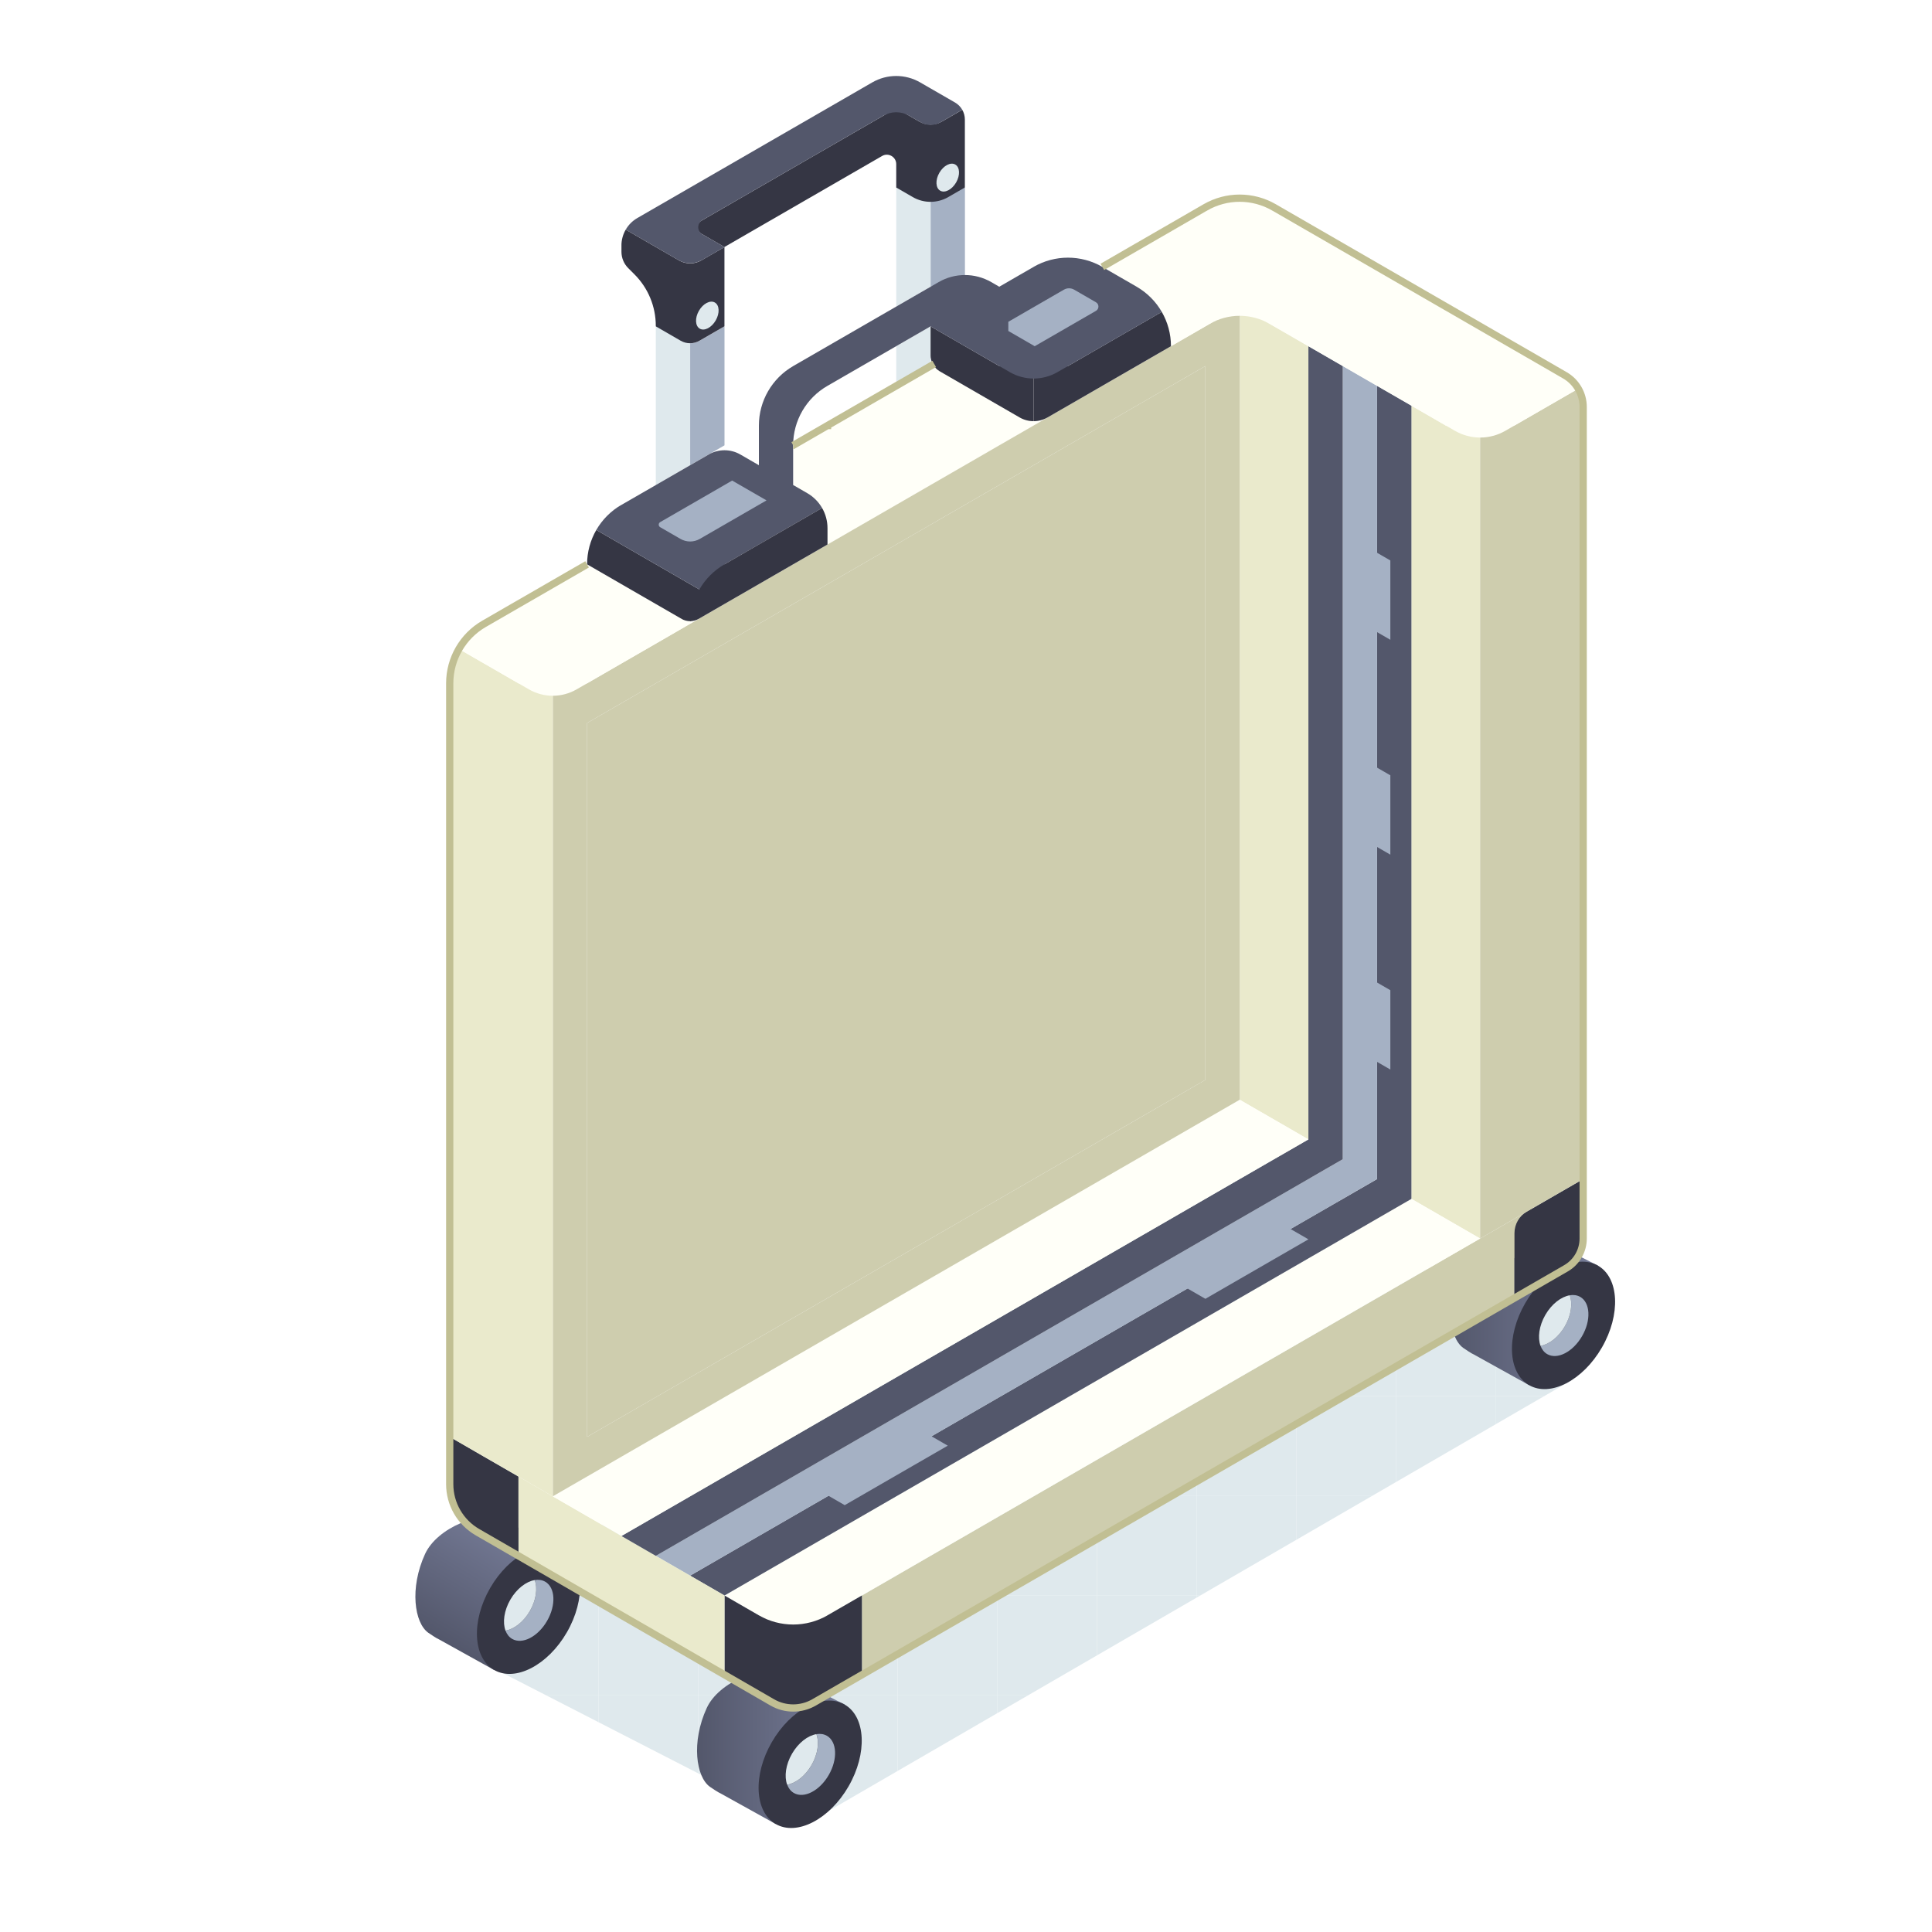 <?xml version="1.0" encoding="UTF-8"?>
<svg id="_레이어_1" data-name="레이어 1" xmlns="http://www.w3.org/2000/svg" xmlns:xlink="http://www.w3.org/1999/xlink" viewBox="0 0 800 800">
  <defs>
    <clipPath id="clippath">
      <polygon points="332 756.32 650.62 571.61 515.89 467 195.3 664.74 190.99 683.95 332 756.32" style="fill: none;"/>
    </clipPath>
    <clipPath id="clippath-1">
      <path d="M289.68,141.1h0c-2.42,1.39-5.4,1.39-7.82,0l-10.3-5.94v32.83h0v32.84l14.21-8.2h.01s14.22-8.21,14.22-8.21v-16.42h0v-16.42h0v-16.43l-10.32,5.96Z" style="fill: none;"/>
    </clipPath>
    <clipPath id="clippath-2">
      <path d="M385.33,36.61l-4.31-2.49c-6.14-3.54-13.69-3.54-19.83,0l-4.31,2.49-14.22,8.21-14.22,8.21h-.01l-14.22,8.21-14.21,8.21h-.01l-14.22,8.21-14.22,8.21h0s-7.65,4.42-7.65,4.42h0c-4.07,2.35-6.58,6.69-6.58,11.39v2.57c0,2.54,1.01,4.97,2.8,6.76l2.61,2.61c5.64,5.64,8.81,13.3,8.81,21.28v.23h0s10.3,5.95,10.3,5.95c2.42,1.4,5.4,1.4,7.82,0h0s10.32-5.96,10.32-5.96v-16.42h0v-16.42l14.22-8.21h0s14.22-8.21,14.22-8.21h0s.01-.01.01-.01l14.22-8.21,14.22-8.21,8.4-4.85c2.59-1.49,5.82.37,5.82,3.36v9.7h.01l6.87,3.97c4.54,2.62,10.13,2.62,14.67,0l6.89-3.98v-16.41h0v-11.72c0-2.91-1.55-5.6-4.08-7.06l-10.15-5.86Z" style="fill: none;"/>
    </clipPath>
    <linearGradient id="_무제_그라디언트_16" data-name="무제 그라디언트 16" x1="288.63" y1="723.64" x2="349.75" y2="723.64" gradientUnits="userSpaceOnUse">
      <stop offset="0" stop-color="#53576b"/>
      <stop offset="1" stop-color="#777d99"/>
    </linearGradient>
    <linearGradient id="_무제_그라디언트_16-2" data-name="무제 그라디언트 16" x1="600.58" y1="541.92" x2="661.7" y2="541.92" xlink:href="#_무제_그라디언트_16"/>
    <linearGradient id="_무제_그라디언트_16-3" data-name="무제 그라디언트 16" x1="182.88" y1="679.6" x2="213.01" y2="629.83" xlink:href="#_무제_그라디언트_16"/>
    <pattern id="_새_패턴_견본_1" data-name="새 패턴 견본 1" x="0" y="0" width="41.3" height="41.3" patternTransform="translate(-2902.14 -2217.78) scale(.61)" patternUnits="userSpaceOnUse" viewBox="0 0 41.3 41.3">
      <g>
        <rect y="0" width="41.3" height="41.3" style="fill: none;"/>
        <rect x="0" y="0" width="41.3" height="41.3" style="fill: #dfe9ed;"/>
      </g>
    </pattern>
    <pattern id="_새_패턴_견본_1-2" data-name="새 패턴 견본 1" patternTransform="translate(-2877.83 -2224.74) scale(.61)" xlink:href="#_새_패턴_견본_1"/>
    <clipPath id="clippath-3">
      <path d="M271.56,250.1h-.01l-14.22-8.21-14.22-8.21-14.22,8.21-14.22,8.21h-.01l-14.22,8.21h0c-8.8,5.08-14.22,14.47-14.22,24.63h0v16.42h0v16.42h0v114.96h0v32.84h0v32.85h0v16.42h0v32.85h0v16.42h0v16.42h0v16.43h.01l14.21,8.21,14.23,8.21,14.22,8.21v-32.84h0v-49.26h0v-164.23h-.01s.01,0,.01,0v-49.26h0v-32.85l14.22-8.2h0s14.22-8.22,14.22-8.22l14.23-8.21,18.66-10.85-18.66-5.57ZM200.44,488.23h0s.01-.01.01-.01h-.01ZM200.44,373.27h0s.01,0,.01,0h-.01Z" style="fill: none;"/>
    </clipPath>
    <clipPath id="clippath-4">
      <path d="M655.56,168.96c0-5.68-3.03-10.93-7.95-13.77l-6.28-3.63-14.22-8.21h-.01l-14.21-8.2h0s-14.22-8.21-14.22-8.21h0s-.01-.01-.01-.01l-14.22-8.21-14.22-8.21-14.22-8.21-14.22-8.21h-.01l-14.21-8.21h-.01c-8.8-5.08-19.65-5.09-28.45,0l-14.21,8.2h0s-14.22,8.21-14.22,8.21h0s-.01.01-.01.01l-14.21,8.21,14.22,8.21,7.22,12.25,7,12.38,14.22-8.21h0c8.8-5.08,19.64-5.08,28.44,0h0s.01,0,.01,0h0s14.21,8.21,14.21,8.21h.01s14.21,8.21,14.21,8.21h.01s14.22,8.22,14.22,8.22l14.22,8.2h0s14.22,8.22,14.22,8.22h.01l14.22,8.21v16.42h0v49.26h0v32.85h0v16.42h.01-.01v16.42h0v32.85h0v82.11h0v32.84h0v49.27l14.21-8.2h.01s14.22-8.22,14.22-8.22l14.22-8.21h.01v-16.41h0v-16.43h0v-16.42h0v-16.42h0v-32.85h-.01s.01-.01.01-.01v-16.41h0v-16.42h-.01s.01-.01.01-.01v-49.26h0v-16.42h0v-49.27h-.01s.01-.01.01-.01v-16.41h0v-16.42h-.01s.01-.01.01-.01v-32.84s0-3.48,0-7.24ZM513.33,94.09h0s.01-.01.01-.01h-.01ZM598.67,159.78h-.01s.01-.01.01-.01h0ZM641.33,315.79h0s.01-.01.01-.01h-.01ZM641.33,282.95h0s.01-.01.01-.01h-.01ZM641.33,167.99h0s.01-.01.01-.01h-.01Z" style="fill: none;"/>
    </clipPath>
    <clipPath id="clippath-5">
      <path id="_손잡이_클리핑패스" data-name="손잡이 클리핑패스" d="M470.67,118.72l-14.22-8.21h-.01s0-.01,0-.01c-8.8-5.08-19.64-5.08-28.44,0h0s-14.22,8.21-14.22,8.21h0s-.01.01-.01.01l-3.32-1.92c-6.74-3.89-15.05-3.9-21.79,0l-3.32,1.92h-.01l-14.22,8.21-14.22,8.21-14.22,8.21-14.22,8.21h-.01s-.03.03-.03.03c-8.78,5.08-14.19,14.46-14.19,24.6h0v16.43l-7.65-4.42c-4.07-2.35-9.08-2.35-13.15,0l-7.65,4.41h0s-.01.01-.01.01l-14.21,8.2v.02h-.01s-14.22,8.2-14.22,8.2h0c-8.8,5.08-14.22,14.47-14.22,24.63h0s0,.01,0,.02l14.21,8.2,14.22,8.21h.01l10.66,6.16c2.2,1.27,4.9,1.27,7.1,0l8.25-4.76,2.43-1.4,14.22-8.21h0s14.22-8.21,14.22-8.21l14.23-8.21h0v-6.77c0-5.98-3.19-11.5-8.37-14.49l-5.85-3.38h-.01v-16.42h0v-.05c0-10.15,5.42-19.53,14.22-24.59h0s.01,0,.01,0l14.22-8.21,14.22-8.21,14.22-8.21v11.88c0,2.81,1.5,5.41,3.93,6.81l10.3,5.95,14.21,8.21h.01l8.41,4.85c3.6,2.08,8.03,2.08,11.62,0l8.41-4.85h0s14.22-8.21,14.22-8.21h0s.01-.01.01-.01l14.22-8.21,14.22-8.21h0c0-10.16-5.42-19.55-14.22-24.63h0Z" style="fill: none;"/>
    </clipPath>
  </defs>
  <g style="clip-path: url(#clippath);">
    <g>
      <rect x="619.44" y="454.26" width="41.3" height="41.3" style="fill: none;"/>
      <rect x="619.44" y="454.26" width="41.3" height="41.3" style="fill: #dfe9ed;"/>
    </g>
    <g>
      <rect x="619.44" y="495.56" width="41.3" height="41.3" style="fill: none;"/>
      <rect x="619.44" y="495.56" width="41.3" height="41.3" style="fill: #dfe9ed;"/>
    </g>
    <g>
      <rect x="619.44" y="536.85" width="41.3" height="41.3" style="fill: none;"/>
      <rect x="619.44" y="536.85" width="41.3" height="41.3" style="fill: #dfe9ed;"/>
    </g>
    <g>
      <rect x="619.44" y="578.15" width="41.3" height="41.3" style="fill: none;"/>
      <rect x="619.44" y="578.15" width="41.3" height="41.3" style="fill: #dfe9ed;"/>
    </g>
    <g>
      <rect x="619.44" y="619.44" width="41.3" height="41.3" style="fill: none;"/>
      <rect x="619.44" y="619.44" width="41.3" height="41.3" style="fill: #dfe9ed;"/>
    </g>
    <g>
      <rect x="619.44" y="660.74" width="41.3" height="41.3" style="fill: none;"/>
      <rect x="619.44" y="660.74" width="41.3" height="41.3" style="fill: #dfe9ed;"/>
    </g>
    <g>
      <rect x="619.44" y="702.04" width="41.3" height="41.3" style="fill: none;"/>
      <rect x="619.44" y="702.04" width="41.3" height="41.3" style="fill: #dfe9ed;"/>
    </g>
    <g>
      <rect x="619.44" y="743.33" width="41.3" height="41.3" style="fill: none;"/>
      <rect x="619.44" y="743.33" width="41.3" height="41.3" style="fill: #dfe9ed;"/>
    </g>
    <g>
      <rect x="578.15" y="454.26" width="41.3" height="41.3" style="fill: none;"/>
      <rect x="578.15" y="454.26" width="41.3" height="41.3" style="fill: #dfe9ed;"/>
    </g>
    <g>
      <rect x="578.15" y="495.56" width="41.3" height="41.3" style="fill: none;"/>
      <rect x="578.15" y="495.56" width="41.3" height="41.3" style="fill: #dfe9ed;"/>
    </g>
    <g>
      <rect x="578.15" y="536.85" width="41.3" height="41.3" style="fill: none;"/>
      <rect x="578.15" y="536.85" width="41.3" height="41.3" style="fill: #dfe9ed;"/>
    </g>
    <g>
      <rect x="578.15" y="578.15" width="41.3" height="41.3" style="fill: none;"/>
      <rect x="578.15" y="578.15" width="41.3" height="41.3" style="fill: #dfe9ed;"/>
    </g>
    <g>
      <rect x="578.15" y="619.44" width="41.3" height="41.3" style="fill: none;"/>
      <rect x="578.15" y="619.44" width="41.3" height="41.3" style="fill: #dfe9ed;"/>
    </g>
    <g>
      <rect x="578.15" y="660.74" width="41.3" height="41.3" style="fill: none;"/>
      <rect x="578.15" y="660.74" width="41.3" height="41.3" style="fill: #dfe9ed;"/>
    </g>
    <g>
      <rect x="578.15" y="702.04" width="41.3" height="41.3" style="fill: none;"/>
      <rect x="578.15" y="702.04" width="41.3" height="41.3" style="fill: #dfe9ed;"/>
    </g>
    <g>
      <rect x="578.15" y="743.33" width="41.3" height="41.3" style="fill: none;"/>
      <rect x="578.15" y="743.33" width="41.3" height="41.3" style="fill: #dfe9ed;"/>
    </g>
    <g>
      <rect x="536.85" y="454.26" width="41.3" height="41.3" style="fill: none;"/>
      <rect x="536.85" y="454.26" width="41.3" height="41.3" style="fill: #dfe9ed;"/>
    </g>
    <g>
      <rect x="536.85" y="495.56" width="41.3" height="41.3" style="fill: none;"/>
      <rect x="536.85" y="495.56" width="41.3" height="41.3" style="fill: #dfe9ed;"/>
    </g>
    <g>
      <rect x="536.85" y="536.85" width="41.3" height="41.3" style="fill: none;"/>
      <rect x="536.85" y="536.85" width="41.3" height="41.3" style="fill: #dfe9ed;"/>
    </g>
    <g>
      <rect x="536.85" y="578.15" width="41.3" height="41.3" style="fill: none;"/>
      <rect x="536.85" y="578.15" width="41.3" height="41.3" style="fill: #dfe9ed;"/>
    </g>
    <g>
      <rect x="536.85" y="619.44" width="41.3" height="41.3" style="fill: none;"/>
      <rect x="536.85" y="619.44" width="41.3" height="41.3" style="fill: #dfe9ed;"/>
    </g>
    <g>
      <rect x="536.85" y="660.74" width="41.3" height="41.3" style="fill: none;"/>
      <rect x="536.85" y="660.74" width="41.3" height="41.3" style="fill: #dfe9ed;"/>
    </g>
    <g>
      <rect x="536.85" y="702.04" width="41.3" height="41.3" style="fill: none;"/>
      <rect x="536.85" y="702.04" width="41.3" height="41.3" style="fill: #dfe9ed;"/>
    </g>
    <g>
      <rect x="536.85" y="743.33" width="41.3" height="41.3" style="fill: none;"/>
      <rect x="536.85" y="743.33" width="41.3" height="41.3" style="fill: #dfe9ed;"/>
    </g>
    <g>
      <rect x="495.56" y="454.26" width="41.3" height="41.3" style="fill: none;"/>
      <rect x="495.56" y="454.26" width="41.3" height="41.3" style="fill: #dfe9ed;"/>
    </g>
    <g>
      <rect x="495.56" y="495.56" width="41.3" height="41.3" style="fill: none;"/>
      <rect x="495.56" y="495.56" width="41.3" height="41.3" style="fill: #dfe9ed;"/>
    </g>
    <g>
      <rect x="495.56" y="536.85" width="41.3" height="41.3" style="fill: none;"/>
      <rect x="495.56" y="536.85" width="41.3" height="41.3" style="fill: #dfe9ed;"/>
    </g>
    <g>
      <rect x="495.56" y="578.15" width="41.3" height="41.3" style="fill: none;"/>
      <rect x="495.56" y="578.15" width="41.3" height="41.3" style="fill: #dfe9ed;"/>
    </g>
    <g>
      <rect x="495.56" y="619.44" width="41.3" height="41.3" style="fill: none;"/>
      <rect x="495.56" y="619.44" width="41.3" height="41.3" style="fill: #dfe9ed;"/>
    </g>
    <g>
      <rect x="495.56" y="660.74" width="41.3" height="41.3" style="fill: none;"/>
      <rect x="495.56" y="660.74" width="41.3" height="41.3" style="fill: #dfe9ed;"/>
    </g>
    <g>
      <rect x="495.56" y="702.04" width="41.3" height="41.3" style="fill: none;"/>
      <rect x="495.56" y="702.04" width="41.3" height="41.3" style="fill: #dfe9ed;"/>
    </g>
    <g>
      <rect x="495.56" y="743.33" width="41.3" height="41.3" style="fill: none;"/>
      <rect x="495.56" y="743.33" width="41.3" height="41.3" style="fill: #dfe9ed;"/>
    </g>
    <g>
      <rect x="454.26" y="454.26" width="41.3" height="41.3" style="fill: none;"/>
      <rect x="454.26" y="454.26" width="41.3" height="41.3" style="fill: #dfe9ed;"/>
    </g>
    <g>
      <rect x="454.26" y="495.56" width="41.3" height="41.3" style="fill: none;"/>
      <rect x="454.26" y="495.56" width="41.3" height="41.3" style="fill: #dfe9ed;"/>
    </g>
    <g>
      <rect x="454.26" y="536.85" width="41.3" height="41.3" style="fill: none;"/>
      <rect x="454.26" y="536.85" width="41.3" height="41.3" style="fill: #dfe9ed;"/>
    </g>
    <g>
      <rect x="454.26" y="578.15" width="41.3" height="41.3" style="fill: none;"/>
      <rect x="454.26" y="578.15" width="41.3" height="41.3" style="fill: #dfe9ed;"/>
    </g>
    <g>
      <rect x="454.26" y="619.44" width="41.3" height="41.3" style="fill: none;"/>
      <rect x="454.26" y="619.44" width="41.3" height="41.3" style="fill: #dfe9ed;"/>
    </g>
    <g>
      <rect x="454.26" y="660.74" width="41.3" height="41.3" style="fill: none;"/>
      <rect x="454.26" y="660.74" width="41.3" height="41.3" style="fill: #dfe9ed;"/>
    </g>
    <g>
      <rect x="454.26" y="702.04" width="41.3" height="41.3" style="fill: none;"/>
      <rect x="454.26" y="702.04" width="41.3" height="41.3" style="fill: #dfe9ed;"/>
    </g>
    <g>
      <rect x="454.26" y="743.33" width="41.3" height="41.3" style="fill: none;"/>
      <rect x="454.26" y="743.33" width="41.3" height="41.3" style="fill: #dfe9ed;"/>
    </g>
    <g>
      <rect x="412.96" y="454.26" width="41.3" height="41.3" style="fill: none;"/>
      <rect x="412.96" y="454.26" width="41.3" height="41.3" style="fill: #dfe9ed;"/>
    </g>
    <g>
      <rect x="412.96" y="495.56" width="41.3" height="41.3" style="fill: none;"/>
      <rect x="412.96" y="495.56" width="41.3" height="41.3" style="fill: #dfe9ed;"/>
    </g>
    <g>
      <rect x="412.96" y="536.85" width="41.3" height="41.3" style="fill: none;"/>
      <rect x="412.96" y="536.85" width="41.3" height="41.3" style="fill: #dfe9ed;"/>
    </g>
    <g>
      <rect x="412.96" y="578.15" width="41.3" height="41.3" style="fill: none;"/>
      <rect x="412.96" y="578.15" width="41.3" height="41.3" style="fill: #dfe9ed;"/>
    </g>
    <g>
      <rect x="412.96" y="619.44" width="41.3" height="41.3" style="fill: none;"/>
      <rect x="412.96" y="619.44" width="41.3" height="41.3" style="fill: #dfe9ed;"/>
    </g>
    <g>
      <rect x="412.96" y="660.74" width="41.3" height="41.3" style="fill: none;"/>
      <rect x="412.96" y="660.74" width="41.3" height="41.3" style="fill: #dfe9ed;"/>
    </g>
    <g>
      <rect x="412.96" y="702.04" width="41.3" height="41.3" style="fill: none;"/>
      <rect x="412.96" y="702.04" width="41.3" height="41.3" style="fill: #dfe9ed;"/>
    </g>
    <g>
      <rect x="412.96" y="743.33" width="41.3" height="41.3" style="fill: none;"/>
      <rect x="412.96" y="743.33" width="41.3" height="41.3" style="fill: #dfe9ed;"/>
    </g>
    <g>
      <rect x="371.67" y="454.26" width="41.3" height="41.3" style="fill: none;"/>
      <rect x="371.67" y="454.26" width="41.3" height="41.3" style="fill: #dfe9ed;"/>
    </g>
    <g>
      <rect x="371.67" y="495.56" width="41.3" height="41.3" style="fill: none;"/>
      <rect x="371.67" y="495.56" width="41.3" height="41.3" style="fill: #dfe9ed;"/>
    </g>
    <g>
      <rect x="371.67" y="536.85" width="41.3" height="41.3" style="fill: none;"/>
      <rect x="371.67" y="536.85" width="41.3" height="41.3" style="fill: #dfe9ed;"/>
    </g>
    <g>
      <rect x="371.67" y="578.15" width="41.3" height="41.3" style="fill: none;"/>
      <rect x="371.67" y="578.15" width="41.3" height="41.3" style="fill: #dfe9ed;"/>
    </g>
    <g>
      <rect x="371.67" y="619.44" width="41.3" height="41.3" style="fill: none;"/>
      <rect x="371.67" y="619.44" width="41.3" height="41.3" style="fill: #dfe9ed;"/>
    </g>
    <g>
      <rect x="371.67" y="660.74" width="41.3" height="41.3" style="fill: none;"/>
      <rect x="371.67" y="660.74" width="41.3" height="41.3" style="fill: #dfe9ed;"/>
    </g>
    <g>
      <rect x="371.67" y="702.04" width="41.3" height="41.3" style="fill: none;"/>
      <rect x="371.67" y="702.04" width="41.3" height="41.3" style="fill: #dfe9ed;"/>
    </g>
    <g>
      <rect x="371.67" y="743.33" width="41.3" height="41.3" style="fill: none;"/>
      <rect x="371.67" y="743.33" width="41.3" height="41.3" style="fill: #dfe9ed;"/>
    </g>
    <g>
      <rect x="330.37" y="454.26" width="41.3" height="41.3" style="fill: none;"/>
      <rect x="330.37" y="454.26" width="41.3" height="41.3" style="fill: #dfe9ed;"/>
    </g>
    <g>
      <rect x="330.37" y="495.56" width="41.3" height="41.3" style="fill: none;"/>
      <rect x="330.37" y="495.56" width="41.3" height="41.3" style="fill: #dfe9ed;"/>
    </g>
    <g>
      <rect x="330.37" y="536.85" width="41.3" height="41.3" style="fill: none;"/>
      <rect x="330.37" y="536.85" width="41.3" height="41.3" style="fill: #dfe9ed;"/>
    </g>
    <g>
      <rect x="330.37" y="578.15" width="41.3" height="41.3" style="fill: none;"/>
      <rect x="330.37" y="578.15" width="41.3" height="41.3" style="fill: #dfe9ed;"/>
    </g>
    <g>
      <rect x="330.37" y="619.44" width="41.3" height="41.3" style="fill: none;"/>
      <rect x="330.37" y="619.44" width="41.3" height="41.3" style="fill: #dfe9ed;"/>
    </g>
    <g>
      <rect x="330.37" y="660.74" width="41.3" height="41.3" style="fill: none;"/>
      <rect x="330.37" y="660.74" width="41.3" height="41.3" style="fill: #dfe9ed;"/>
    </g>
    <g>
      <rect x="330.37" y="702.04" width="41.3" height="41.3" style="fill: none;"/>
      <rect x="330.37" y="702.04" width="41.3" height="41.3" style="fill: #dfe9ed;"/>
    </g>
    <g>
      <rect x="330.37" y="743.33" width="41.3" height="41.3" style="fill: none;"/>
      <rect x="330.37" y="743.33" width="41.3" height="41.3" style="fill: #dfe9ed;"/>
    </g>
    <g>
      <rect x="289.07" y="454.26" width="41.3" height="41.3" style="fill: none;"/>
      <rect x="289.07" y="454.26" width="41.3" height="41.3" style="fill: #dfe9ed;"/>
    </g>
    <g>
      <rect x="289.07" y="495.56" width="41.3" height="41.3" style="fill: none;"/>
      <rect x="289.07" y="495.56" width="41.3" height="41.3" style="fill: #dfe9ed;"/>
    </g>
    <g>
      <rect x="289.07" y="536.85" width="41.3" height="41.3" style="fill: none;"/>
      <rect x="289.07" y="536.85" width="41.3" height="41.3" style="fill: #dfe9ed;"/>
    </g>
    <g>
      <rect x="289.07" y="578.15" width="41.3" height="41.3" style="fill: none;"/>
      <rect x="289.07" y="578.15" width="41.3" height="41.3" style="fill: #dfe9ed;"/>
    </g>
    <g>
      <rect x="289.07" y="619.44" width="41.3" height="41.3" style="fill: none;"/>
      <rect x="289.07" y="619.44" width="41.3" height="41.3" style="fill: #dfe9ed;"/>
    </g>
    <g>
      <rect x="289.07" y="660.74" width="41.3" height="41.3" style="fill: none;"/>
      <rect x="289.07" y="660.74" width="41.3" height="41.3" style="fill: #dfe9ed;"/>
    </g>
    <g>
      <rect x="289.07" y="702.04" width="41.3" height="41.3" style="fill: none;"/>
      <rect x="289.07" y="702.04" width="41.3" height="41.3" style="fill: #dfe9ed;"/>
    </g>
    <g>
      <rect x="289.07" y="743.33" width="41.3" height="41.3" style="fill: none;"/>
      <rect x="289.07" y="743.33" width="41.3" height="41.3" style="fill: #dfe9ed;"/>
    </g>
    <g>
      <rect x="247.78" y="454.26" width="41.3" height="41.3" style="fill: none;"/>
      <rect x="247.78" y="454.26" width="41.3" height="41.3" style="fill: #dfe9ed;"/>
    </g>
    <g>
      <rect x="247.78" y="495.56" width="41.3" height="41.3" style="fill: none;"/>
      <rect x="247.78" y="495.56" width="41.3" height="41.3" style="fill: #dfe9ed;"/>
    </g>
    <g>
      <rect x="247.78" y="536.85" width="41.3" height="41.3" style="fill: none;"/>
      <rect x="247.78" y="536.85" width="41.3" height="41.3" style="fill: #dfe9ed;"/>
    </g>
    <g>
      <rect x="247.78" y="578.15" width="41.3" height="41.3" style="fill: none;"/>
      <rect x="247.78" y="578.15" width="41.3" height="41.3" style="fill: #dfe9ed;"/>
    </g>
    <g>
      <rect x="247.78" y="619.44" width="41.3" height="41.3" style="fill: none;"/>
      <rect x="247.78" y="619.44" width="41.3" height="41.3" style="fill: #dfe9ed;"/>
    </g>
    <g>
      <rect x="247.78" y="660.74" width="41.3" height="41.3" style="fill: none;"/>
      <rect x="247.78" y="660.74" width="41.3" height="41.3" style="fill: #dfe9ed;"/>
    </g>
    <g>
      <rect x="247.78" y="702.04" width="41.3" height="41.3" style="fill: none;"/>
      <rect x="247.78" y="702.04" width="41.3" height="41.3" style="fill: #dfe9ed;"/>
    </g>
    <g>
      <rect x="247.78" y="743.33" width="41.3" height="41.3" style="fill: none;"/>
      <rect x="247.78" y="743.33" width="41.3" height="41.3" style="fill: #dfe9ed;"/>
    </g>
    <g>
      <rect x="206.48" y="454.26" width="41.3" height="41.3" style="fill: none;"/>
      <rect x="206.48" y="454.26" width="41.3" height="41.3" style="fill: #dfe9ed;"/>
    </g>
    <g>
      <rect x="206.48" y="495.56" width="41.3" height="41.3" style="fill: none;"/>
      <rect x="206.48" y="495.56" width="41.3" height="41.3" style="fill: #dfe9ed;"/>
    </g>
    <g>
      <rect x="206.48" y="536.85" width="41.3" height="41.3" style="fill: none;"/>
      <rect x="206.48" y="536.85" width="41.3" height="41.3" style="fill: #dfe9ed;"/>
    </g>
    <g>
      <rect x="206.48" y="578.15" width="41.3" height="41.3" style="fill: none;"/>
      <rect x="206.48" y="578.15" width="41.3" height="41.3" style="fill: #dfe9ed;"/>
    </g>
    <g>
      <rect x="206.48" y="619.44" width="41.3" height="41.3" style="fill: none;"/>
      <rect x="206.48" y="619.44" width="41.3" height="41.3" style="fill: #dfe9ed;"/>
    </g>
    <g>
      <rect x="206.48" y="660.74" width="41.3" height="41.3" style="fill: none;"/>
      <rect x="206.48" y="660.74" width="41.3" height="41.3" style="fill: #dfe9ed;"/>
    </g>
    <g>
      <rect x="206.48" y="702.04" width="41.3" height="41.3" style="fill: none;"/>
      <rect x="206.48" y="702.04" width="41.3" height="41.3" style="fill: #dfe9ed;"/>
    </g>
    <g>
      <rect x="206.48" y="743.33" width="41.3" height="41.3" style="fill: none;"/>
      <rect x="206.48" y="743.33" width="41.3" height="41.3" style="fill: #dfe9ed;"/>
    </g>
    <g>
      <rect x="165.19" y="454.26" width="41.3" height="41.3" style="fill: none;"/>
      <rect x="165.19" y="454.26" width="41.3" height="41.3" style="fill: #dfe9ed;"/>
    </g>
    <g>
      <rect x="165.19" y="495.56" width="41.3" height="41.3" style="fill: none;"/>
      <rect x="165.19" y="495.56" width="41.3" height="41.3" style="fill: #dfe9ed;"/>
    </g>
    <g>
      <rect x="165.19" y="536.85" width="41.3" height="41.3" style="fill: none;"/>
      <rect x="165.19" y="536.85" width="41.3" height="41.3" style="fill: #dfe9ed;"/>
    </g>
    <g>
      <rect x="165.19" y="578.15" width="41.3" height="41.3" style="fill: none;"/>
      <rect x="165.19" y="578.15" width="41.3" height="41.3" style="fill: #dfe9ed;"/>
    </g>
    <g>
      <rect x="165.19" y="619.44" width="41.3" height="41.3" style="fill: none;"/>
      <rect x="165.19" y="619.44" width="41.3" height="41.3" style="fill: #dfe9ed;"/>
    </g>
    <g>
      <rect x="165.19" y="660.74" width="41.3" height="41.3" style="fill: none;"/>
      <rect x="165.19" y="660.74" width="41.3" height="41.3" style="fill: #dfe9ed;"/>
    </g>
    <g>
      <rect x="165.19" y="702.04" width="41.3" height="41.3" style="fill: none;"/>
      <rect x="165.19" y="702.04" width="41.3" height="41.3" style="fill: #dfe9ed;"/>
    </g>
    <g>
      <rect x="165.19" y="743.33" width="41.3" height="41.3" style="fill: none;"/>
      <rect x="165.19" y="743.33" width="41.3" height="41.3" style="fill: #dfe9ed;"/>
    </g>
  </g>
  <g>
    <polygon points="385.33 102.3 385.33 118.71 385.33 118.72 385.34 118.72 399.56 115.89 399.56 94.09 399.56 94.08 399.56 77.66 385.33 80.44 385.33 102.3" style="fill: #a5b1c4;"/>
    <polygon points="385.33 102.3 385.33 80.44 371.12 77.66 371.11 77.66 371.11 77.67 371.11 94.08 371.11 94.09 371.11 110.5 371.11 110.51 371.11 126.93 385.33 118.72 385.33 118.71 385.33 102.3" style="fill: #dfe9ed;"/>
    <polygon points="285.78 192.62 285.78 192.61 285.78 176.2 285.78 159.77 285.78 141.28 282.33 141.33 281.78 139.5 271.56 135.15 271.56 151.56 271.56 167.98 271.56 167.99 271.56 184.41 271.56 200.82 285.77 192.62 285.78 192.62" style="fill: #dfe9ed;"/>
    <g style="clip-path: url(#clippath-1);">
      <polygon points="371.11 110.5 371.11 94.09 371.11 94.08 371.11 77.67 371.11 77.66 371.11 61.24 356.89 69.45 342.67 77.66 328.45 85.87 328.44 85.87 328.44 85.88 314.22 94.08 314.22 94.09 300 102.3 300 118.71 300 118.72 300 135.14 300 151.56 300 151.57 300 167.98 300 167.99 300 184.41 314.22 192.62 314.22 176.2 314.22 176.19 314.22 159.78 328.44 151.57 328.44 151.56 328.45 151.56 342.67 143.35 356.89 135.14 371.11 126.93 371.11 110.51 371.11 110.5" style="fill: none;"/>
      <polygon points="300 167.98 300 151.57 300 151.56 300 135.14 285.78 139.78 285.78 143.36 285.78 159.77 285.78 176.2 285.78 192.61 300 184.41 300 167.99 300 167.98" style="fill: #a5b1c4;"/>
    </g>
    <g style="clip-path: url(#clippath-2);">
      <path d="M290.42,107.82c-2.87,1.66-6.41,1.66-9.28,0l-9.58-5.53-14.22-8.21h-.01v10.18c0,2.54,1.01,4.97,2.8,6.76l2.61,2.61c5.64,5.64,8.81,13.3,8.81,21.28v.23h0s14.21,8.21,14.21,8.21h.01l14.22-8.21v-16.42h0v-16.42l-9.58,5.52Z" style="fill: #353644;"/>
      <path d="M380.67,50.34l-9.56-5.52-14.22,8.21-14.22,8.21-14.23,8.21-14.21,8.21h-.01l-14.22,8.21-9.58,5.53c-2.07,1.19-2.07,4.17-.01,5.38h0s9.59,5.52,9.59,5.52l14.22-8.21h0s14.22-8.21,14.22-8.21h0s.01-.01.01-.01l14.22-8.21,14.22-8.21,8.4-4.85c2.59-1.49,5.82.37,5.82,3.36v9.7h.01l14.21,8.21,14.23-8.21v-16.41h0v-16.43l-9.57,5.52c-2.89,1.67-6.44,1.66-9.33,0Z" style="fill: #353644;"/>
      <path d="M290.57,107.74l9.43-5.44-7.14-4.11-2.07-1.2c-2.23-1.3-2.23-4.52,0-5.81l9.2-5.31,14.22-8.21h.01l14.21-8.21,14.23-8.21,14.22-8.21,8.85-5.11c3.32-1.92,7.42-1.92,10.74,0l4.7,2.71c2.57,1.48,5.73,1.48,8.3,0l10.08-5.82-14.23-8.21-4.31-2.49c-6.14-3.54-13.69-3.54-19.83,0l-4.31,2.49-14.22,8.21-14.22,8.21h-.01l-14.22,8.21-14.21,8.21h-.01l-14.22,8.21-14.22,8.21h0s-14.22,8.21-14.22,8.21l14.22,8.21,9.43,5.45c2.96,1.71,6.61,1.71,9.57,0Z" style="fill: #53576b;"/>
    </g>
    <path d="M349.75,705.81l-24.75-12.59c-9.1-4.24-27.33,3.11-32.35,14.02-6.53,14.21-4.39,28.57,1.31,32.64.51.37,3.7,2.5,4.3,2.67l22.93,12.73,28.56-49.47Z" style="fill: url(#_무제_그라디언트_16);"/>
    <ellipse cx="335.47" cy="730.55" rx="28.56" ry="18.34" transform="translate(-464.94 655.8) rotate(-60)" style="fill: #353644;"/>
    <path d="M342.4,718.75c-1.28-.74-2.78-.94-4.35-.68,1.26,3.38.63,8.27-1.99,12.81-2.62,4.54-6.54,7.53-10.1,8.13.56,1.49,1.48,2.69,2.76,3.43,4.2,2.43,10.67-.91,14.45-7.46s3.43-13.81-.77-16.24Z" style="fill: #a5b1c4;"/>
    <path d="M336.05,730.88c2.62-4.54,3.25-9.43,1.99-12.81-3.56.6-7.48,3.59-10.1,8.13-2.62,4.54-3.25,9.43-1.99,12.81,3.56-.6,7.48-3.59,10.1-8.13Z" style="fill: #dfe9ed;"/>
    <path d="M661.7,524.08l-24.75-12.59c-9.1-4.24-27.33,3.11-32.35,14.02-6.53,14.21-4.39,28.57,1.31,32.64.51.37,3.7,2.5,4.3,2.67l22.93,12.73,28.56-49.47Z" style="fill: url(#_무제_그라디언트_16-2);"/>
    <ellipse cx="647.42" cy="548.82" rx="28.56" ry="18.34" transform="translate(-151.58 835.09) rotate(-60)" style="fill: #353644;"/>
    <path d="M654.34,537.02c-1.28-.74-2.78-.94-4.35-.68,1.26,3.38.63,8.27-1.99,12.81-2.62,4.54-6.54,7.53-10.1,8.13.56,1.49,1.48,2.69,2.76,3.43,4.2,2.43,10.67-.91,14.45-7.46,3.78-6.54,3.43-13.81-.77-16.24Z" style="fill: #a5b1c4;"/>
    <path d="M648,549.16c2.62-4.54,3.25-9.43,1.99-12.81-3.56.6-7.48,3.59-10.1,8.13-2.62,4.54-3.25,9.43-1.99,12.81,3.56-.6,7.48-3.59,10.1-8.13Z" style="fill: #dfe9ed;"/>
    <path d="M233.12,642.01l-24.75-12.59c-9.1-4.24-27.33,3.11-32.35,14.02-6.53,14.21-4.39,28.57,1.31,32.64.51.37,3.7,2.5,4.3,2.67l22.93,12.73,28.56-49.47Z" style="fill: url(#_무제_그라디언트_16-3);"/>
    <ellipse cx="218.84" cy="666.75" rx="28.56" ry="18.34" transform="translate(-468 522.89) rotate(-60)" style="fill: #353644;"/>
    <path d="M225.76,654.95c-1.28-.74-2.78-.94-4.35-.68,1.26,3.38.63,8.27-1.99,12.81-2.62,4.54-6.54,7.53-10.1,8.13.56,1.49,1.48,2.69,2.76,3.43,4.2,2.43,10.67-.91,14.45-7.46s3.43-13.81-.77-16.24Z" style="fill: #a5b1c4;"/>
    <path d="M219.42,667.08c2.62-4.54,3.25-9.43,1.99-12.81-3.56.6-7.48,3.59-10.1,8.13-2.62,4.54-3.25,9.43-1.99,12.81,3.56-.6,7.48-3.59,10.1-8.13Z" style="fill: #dfe9ed;"/>
    <ellipse cx="292.89" cy="130.68" rx="6.25" ry="4.01" transform="translate(33.27 318.99) rotate(-60)" style="fill: url(#_새_패턴_견본_1);"/>
    <ellipse cx="392.45" cy="73.55" rx="6.25" ry="4.01" transform="translate(132.52 376.64) rotate(-60)" style="fill: url(#_새_패턴_견본_1-2);"/>
    <polygon points="385.33 332.22 385.34 332.21 385.33 332.21 385.33 332.22" style="fill: none;"/>
    <polygon points="399.56 274.74 399.56 274.72 399.55 274.73 399.56 274.74" style="fill: none;"/>
    <polygon points="328.44 414.32 328.44 414.33 328.45 414.32 328.44 414.32" style="fill: none;"/>
    <polygon points="612.9 299.36 612.89 299.36 612.89 299.37 612.9 299.36" style="fill: none;"/>
    <polygon points="570.23 274.73 570.22 274.72 570.22 274.74 570.23 274.73" style="fill: none;"/>
    <polygon points="570.23 225.46 570.22 225.46 570.22 225.47 570.23 225.46" style="fill: none;"/>
    <polygon points="243.11 299.36 243.11 299.37 243.12 299.36 243.11 299.36" style="fill: none;"/>
    <polygon points="385.33 480.02 385.34 480.01 385.33 480.01 385.33 480.02" style="fill: none;"/>
    <polygon points="470.67 562.13 470.67 562.12 470.66 562.12 470.67 562.13" style="fill: none;"/>
    <polygon points="513.34 94.08 513.33 94.08 513.33 94.09 513.34 94.08" style="fill: none;"/>
    <polygon points="257.34 406.11 257.33 406.11 257.33 406.12 257.34 406.11" style="fill: none;"/>
    <polygon points="271.56 299.36 271.55 299.36 271.56 299.37 271.56 299.36" style="fill: none;"/>
    <polygon points="641.33 315.79 641.34 315.78 641.33 315.78 641.33 315.79" style="fill: none;"/>
    <polygon points="598.66 488.22 598.67 488.23 598.67 488.22 598.66 488.22" style="fill: none;"/>
    <polygon points="641.33 282.95 641.34 282.94 641.33 282.94 641.33 282.95" style="fill: none;"/>
    <polygon points="513.33 553.92 513.34 553.91 513.33 553.91 513.33 553.92" style="fill: none;"/>
    <polygon points="541.78 504.65 541.78 504.64 541.77 504.64 541.78 504.65" style="fill: none;"/>
    <polygon points="356.89 299.37 356.89 299.36 356.88 299.36 356.89 299.37" style="fill: none;"/>
    <polygon points="598.67 159.77 598.66 159.77 598.67 159.78 598.67 159.77" style="fill: none;"/>
    <polygon points="200.44 636.03 200.45 636.02 200.44 636.02 200.44 636.03" style="fill: none;"/>
    <polygon points="228.88 373.26 228.89 373.27 228.89 373.26 228.88 373.26" style="fill: none;"/>
    <polygon points="513.33 356.84 513.33 356.85 513.34 356.84 513.33 356.84" style="fill: none;"/>
    <polygon points="328.45 709.92 328.44 709.92 328.44 709.93 328.45 709.92" style="fill: none;"/>
    <polygon points="641.33 167.98 641.33 167.99 641.34 167.98 641.33 167.98" style="fill: none;"/>
    <polygon points="527.56 282.95 527.56 282.94 527.55 282.94 527.56 282.95" style="fill: none;"/>
    <polygon points="513.33 241.88 513.33 241.89 513.34 241.88 513.33 241.88" style="fill: none;"/>
    <polygon points="598.67 373.26 598.66 373.26 598.67 373.27 598.67 373.26" style="fill: none;"/>
    <polygon points="271.56 611.38 271.55 611.39 271.56 611.4 271.56 611.38" style="fill: none;"/>
    <polygon points="527.55 463.58 527.56 463.59 527.56 463.58 527.55 463.58" style="fill: none;"/>
    <polygon points="385.34 167.98 385.33 167.98 385.33 167.99 385.34 167.98" style="fill: none;"/>
    <polygon points="342.66 176.2 342.67 176.2 342.67 176.19 356.89 167.99 356.89 167.98 371.11 159.77 371.11 143.35 356.89 151.56 342.67 159.77 342.66 159.77 328.44 167.99 328.44 184.4 328.44 184.41 328.45 184.41 342.66 176.2" style="fill: none;"/>
    <polygon points="342.67 603.19 342.67 603.18 342.66 603.18 342.67 603.19" style="fill: none;"/>
    <polygon points="271.55 660.66 271.56 660.67 271.56 660.65 271.55 660.66" style="fill: none;"/>
    <polygon points="200.44 373.26 200.44 373.27 200.45 373.26 200.44 373.26" style="fill: none;"/>
    <polygon points="200.44 488.22 200.44 488.23 200.45 488.22 200.44 488.22" style="fill: none;"/>
    <polygon points="228.88 636.02 228.89 636.03 228.89 636.02 228.88 636.02" style="fill: none;"/>
    <polygon points="328.44 562.13 328.45 562.12 328.44 562.12 328.44 562.13" style="fill: none;"/>
    <polygon points="627.11 537.49 627.11 521.07 627.11 521.06 634.68 500.27 627.1 504.65 612.89 512.85 598.67 521.06 598.67 521.07 598.66 521.07 584.44 529.28 570.22 537.49 556 545.7 541.78 553.91 541.77 553.91 527.56 562.12 527.55 562.12 513.33 570.33 499.11 578.54 499.11 578.55 484.89 586.75 470.67 594.96 470.67 594.97 456.44 603.18 442.22 611.39 428 619.6 413.78 627.81 413.77 627.81 399.56 636.02 399.56 636.03 399.55 636.03 385.33 644.23 371.11 652.44 371.11 652.45 356.89 660.65 356.89 660.66 356.89 677.08 356.89 693.5 371.11 685.29 371.12 685.29 385.33 677.08 399.56 668.87 413.78 660.66 428 652.45 442.22 644.24 456.44 636.03 456.44 636.02 456.45 636.02 470.67 627.81 484.89 619.6 499.11 611.39 513.33 603.18 513.34 603.18 527.55 594.97 527.56 594.97 541.78 586.76 556 578.55 556 578.54 570.22 570.34 584.44 562.13 584.44 562.12 584.45 562.12 598.67 553.91 612.89 545.7 627.11 537.49" style="fill: #cecdae;"/>
    <path d="M612.89,480.01v-16.42h0v-32.84h0v-82.11h0v-32.85h0v-16.42h0v-16.42h0v-32.85h0v-49.26h0v-36.96l-14.22,12.33h-.01l-14.22-8.21v16.41h0v32.85h0v16.42h0v16.42h0v16.43h0v16.41h0v16.43h0v32.84h0v32.85h0v49.27h0v16.42h0v16.42h0v49.27h.01l14.22,8.21h0s14.22,8.21,14.22,8.21v-32.84ZM598.67,373.26h0s-.01,0-.01,0h.01ZM598.66,488.22h.01s-.01,0-.01,0Z" style="fill: #eaeacc;"/>
    <path d="M598.67,504.64l-14.22-8.21h-.01l-14.22,8.21-14.22,8.21h0s-14.22,8.21-14.22,8.21h0s-14.22,8.21-14.22,8.21h0s-.01.01-.01.01l-14.22,8.21-14.22,8.21-14.22,8.21-14.22,8.21h0s-.01,0-.01,0l-14.21,8.21h-.01s-14.22,8.21-14.22,8.21h0s-14.22,8.22-14.22,8.22l-14.22,8.21-14.22,8.21-14.23,8.21-14.22,8.21h-.01l-14.21,8.21-14.22,8.21h-.01l-14.22,8.22-14.22,8.2h0s-14.22,8.22-14.22,8.22l14.22,8.21h.01l14.21,8.21,14.23-8.21h0s14.21-8.21,14.21-8.21h.01s14.22-8.21,14.22-8.21h0s14.22-8.22,14.22-8.22l14.22-8.2h.01s14.21-8.22,14.21-8.22h.01l14.22-8.21,14.22-8.21,14.22-8.21,14.23-8.21h0s14.22-8.22,14.22-8.22l14.22-8.2h0s14.22-8.22,14.22-8.22l14.22-8.21h.01l14.21-8.21h.01l14.22-8.21,14.22-8.21,14.22-8.21,14.22-8.21h.01s14.22-8.22,14.22-8.22l-14.22-8.2h0ZM513.33,553.92h0s.01-.01.01-.01h-.01Z" style="fill: #fffff8;"/>
    <path d="M541.77,143.35l-14.21-8.2h0s-.01,0-.01,0l-14.22-8.21v16.42h0v49.26h0v49.27h.01-.01v16.43h0v32.84h0v16.42h0v49.27h.01-.01v49.27h0v49.26h0s.01.01.01.01l14.21,8.2h.01s14.22,8.22,14.22,8.22v-16.42h0v-49.26h0v-32.85h0v-16.42h0v-131.38h0v-32.85h0v-49.26h0s-.01-.01-.01-.01ZM527.56,282.95h-.01s.01-.01.01-.01h0Z" style="fill: #eaeacc;"/>
    <polygon points="371.12 159.77 385.33 151.56 385.33 135.14 371.11 143.35 371.11 159.77 371.12 159.77" style="fill: #dfe9ed;"/>
    <path d="M356.89,660.66h-.01l-14.21,8.2h0s-.01.02-.01.02c-8.8,5.07-19.63,5.07-28.43,0h0s-.01,0-.01,0l-14.22-8.21v16.42h0v16.42l14.22,8.21,5.57,3.22c5.35,3.09,11.94,3.09,17.3,0h0s5.57-3.21,5.57-3.21h.01s14.22-8.22,14.22-8.22v-32.84Z" style="fill: #353644;"/>
    <path d="M413.78,167.99h-.01l-14.21-8.21-12.72-9.09-15.72,9.08h-.01l-14.22,8.21h0s-14.22,8.21-14.22,8.21h0s-.01.01-.01.01l-14.21,8.21h-.01v16.42h.01l10.11,10.32,4.11,14.31,14.22-8.21,14.22-8.21h.01l14.21-8.21,14.23-8.21,14.22-8.21h0s20.62-11.9,20.62-11.9l-20.62-4.52ZM385.33,167.98h.01-.01s0,0,0,0Z" style="fill: #fffff8;"/>
    <polygon points="314.22 652.44 328.44 644.24 342.66 636.02 342.67 636.02 356.89 627.81 371.1 619.6 371.11 619.6 385.33 611.39 399.56 603.18 413.78 594.97 428 586.76 442.22 578.55 442.22 578.54 456.44 570.34 456.44 570.33 456.45 570.33 470.66 562.12 470.67 562.12 484.89 553.91 499.11 545.7 513.33 537.49 527.55 529.28 527.56 529.28 527.56 529.27 541.78 521.07 541.78 521.06 556 512.86 556 512.85 570.22 504.64 584.44 496.43 584.44 480.01 584.44 463.59 584.44 447.17 584.44 447.16 584.44 430.75 584.44 430.74 584.44 414.33 584.44 414.32 584.44 397.9 584.44 381.48 584.44 365.06 584.44 365.05 584.44 348.63 584.44 332.21 584.44 332.2 584.44 315.79 584.44 299.37 584.44 299.36 584.44 282.94 584.44 282.93 584.44 266.53 584.44 266.52 584.44 250.1 584.44 250.09 584.44 233.68 584.44 233.67 584.44 217.26 584.44 217.25 584.44 200.83 584.44 184.41 584.44 184.4 584.44 167.99 584.44 167.98 570.22 159.78 570.22 176.19 570.22 192.62 570.22 209.04 570.22 225.46 570.23 225.46 570.22 225.47 570.22 241.88 570.22 241.89 570.22 258.31 570.22 274.72 570.23 274.73 570.22 274.74 570.22 291.15 570.22 307.58 570.22 323.99 570.22 324 570.22 340.42 570.22 356.84 570.22 373.27 570.22 389.69 570.22 406.11 570.22 422.54 570.22 438.95 570.22 455.38 570.22 471.8 570.22 488.22 556 496.43 541.78 504.64 541.78 504.65 541.77 504.64 527.56 512.85 527.55 512.85 513.33 521.07 499.11 529.28 484.89 537.48 484.89 537.49 470.67 545.69 470.67 545.7 470.66 545.7 456.44 553.91 442.22 562.12 428 570.33 413.78 578.54 413.77 578.54 399.56 586.75 385.33 594.96 385.33 594.97 371.11 603.18 356.89 611.39 356.88 611.39 342.67 619.6 342.66 619.6 328.44 627.81 314.22 636.02 314.21 636.02 300 644.23 285.78 652.44 285.78 652.45 300 660.66 314.22 652.45 314.22 652.44" style="fill: #53576b;"/>
    <polygon points="314.21 636.02 314.22 636.02 328.44 627.81 342.66 619.6 342.67 619.6 356.88 611.39 356.89 611.39 371.11 603.18 385.33 594.97 385.33 594.96 399.56 586.75 413.77 578.54 413.78 578.54 428 570.33 442.22 562.12 456.44 553.91 470.66 545.7 470.67 545.7 470.67 545.69 484.89 537.49 484.89 537.48 499.11 529.28 513.33 521.07 527.55 512.85 527.56 512.85 541.77 504.64 541.78 504.64 556 496.43 570.22 488.22 570.22 471.8 570.22 455.38 570.22 438.95 570.22 422.54 570.22 406.11 570.22 389.69 570.22 373.27 570.22 356.84 570.22 340.42 570.22 324 570.22 323.99 570.22 307.58 570.22 291.15 570.22 274.74 570.22 274.72 570.22 258.31 570.22 241.89 570.22 241.88 570.22 225.47 570.22 225.46 570.22 209.04 570.22 192.62 570.22 176.19 570.22 159.78 556 151.57 556 167.98 556 167.99 556 184.4 556 184.41 556 200.83 556 217.25 556 233.68 556 250.1 556 266.51 556 266.52 556 282.94 556 282.95 556 299.36 556 299.37 556 315.78 556 315.79 556 332.21 556 348.63 556 365.05 556 365.06 556 381.48 556 397.9 556 414.32 556 414.33 556 430.74 556 430.75 556 447.16 556 447.17 556 463.59 556 480.01 541.78 488.22 527.56 496.43 527.56 496.44 513.34 504.65 513.33 504.65 499.11 512.86 484.89 521.07 470.67 529.28 456.45 537.49 456.44 537.49 456.44 537.5 442.22 545.7 442.22 545.71 428.01 553.91 428 553.91 428 553.92 413.78 562.12 413.78 562.13 399.56 570.34 385.34 578.55 385.33 578.55 371.12 586.76 371.11 586.76 356.89 594.97 342.67 603.18 342.67 603.19 342.66 603.18 328.45 611.39 328.44 611.39 328.44 611.4 314.22 619.6 314.22 619.61 300 627.82 285.78 636.02 285.78 636.03 271.56 644.24 285.77 652.44 285.78 652.44 300 644.23 314.21 636.02" style="fill: #a5b1c4;"/>
    <path d="M300,677.08v-16.42l-14.22-8.21h0s-.01-.01-.01-.01l-14.21-8.2-14.23-8.22-14.22-8.21-14.22-8.21-14.22-8.21v16.42h0v16.42l14.22,8.21,14.22,8.21h0s.01.01.01.01l14.21,8.2h0s14.23,8.22,14.23,8.22l14.22,8.21,14.22,8.21v-16.41h0ZM228.88,636.02h.01s-.01,0-.01,0ZM271.55,660.66h.01s0,.01,0,.01h-.01Z" style="fill: #eaeacc;"/>
    <polygon points="285.78 636.02 300 627.82 314.22 619.61 314.22 619.6 328.44 611.4 328.44 611.39 328.45 611.39 342.66 603.18 342.67 603.18 356.89 594.97 371.11 586.76 371.12 586.76 385.33 578.55 385.34 578.55 399.56 570.34 413.78 562.13 413.78 562.12 428 553.92 428 553.91 428.01 553.91 442.22 545.71 442.22 545.7 456.44 537.5 456.44 537.49 456.45 537.49 470.67 529.28 484.89 521.07 499.11 512.86 513.33 504.65 513.34 504.65 527.56 496.44 527.56 496.43 541.78 488.22 556 480.01 556 463.59 556 447.17 556 447.16 556 430.75 556 430.74 556 414.33 556 414.32 556 397.9 556 381.48 556 365.06 556 365.05 556 348.63 556 332.21 556 315.79 556 315.78 556 299.37 556 299.36 556 282.95 556 282.94 556 266.52 556 266.51 556 250.1 556 233.68 556 217.25 556 200.83 556 184.41 556 184.4 556 167.99 556 167.98 556 151.57 556 151.56 555.99 151.56 541.78 143.36 541.78 159.77 541.78 176.2 541.78 192.61 541.78 192.62 541.78 209.04 541.78 225.46 541.78 225.47 541.78 241.89 541.78 258.31 541.78 274.73 541.78 291.16 541.78 307.57 541.78 324 541.78 340.42 541.78 356.84 541.78 356.85 541.78 373.26 541.78 373.27 541.78 389.69 541.78 406.11 541.78 406.12 541.78 422.53 541.78 438.96 541.78 455.37 541.78 455.38 541.78 471.8 527.56 480.01 527.55 480.01 513.33 488.22 499.11 496.43 484.89 504.64 484.89 504.65 470.67 512.85 470.67 512.86 470.66 512.86 456.44 521.06 456.44 521.07 442.22 529.28 428 537.49 413.78 545.7 399.56 553.91 385.33 562.12 371.11 570.33 356.89 578.54 356.89 578.55 342.67 586.75 342.67 586.76 342.66 586.76 328.44 594.97 314.22 603.18 300 611.39 285.78 619.6 285.77 619.6 271.56 627.81 257.33 636.02 271.56 644.24 285.78 636.03 285.78 636.02" style="fill: #53576b;"/>
    <path d="M285.77,619.6h.01l14.22-8.21,14.22-8.21,14.22-8.21,14.22-8.21h.01s14.22-8.21,14.22-8.21h0s14.22-8.22,14.22-8.22l14.22-8.21,14.23-8.21,14.22-8.21,14.22-8.21,14.22-8.21,14.22-8.21h0s14.22-8.21,14.22-8.21h.01s14.22-8.21,14.22-8.21h0s14.22-8.22,14.22-8.22l14.22-8.21,14.22-8.21h.01l14.22-8.21-14.22-8.21h-.01s-14.21-8.21-14.21-8.21h-.01l-14.22,8.21-14.22,8.21-14.22,8.21-14.22,8.21h-.01s-14.22,8.21-14.22,8.21h0s-14.22,8.21-14.22,8.21h0s-14.22,8.22-14.22,8.22l-14.22,8.21-14.22,8.21h-.01l-14.21,8.21h-.01l-14.22,8.21-14.22,8.21-14.22,8.21h-.01s-14.22,8.22-14.22,8.22l-14.22,8.21-14.22,8.21-14.22,8.21-14.23,8.21-14.21,8.21h-.01l-14.22,8.21,14.22,8.21,14.22,8.21,14.23-8.21,14.21-8.21ZM271.55,611.39h.01s0,0,0,0h-.01Z" style="fill: #fffff8;"/>
    <path d="M271.56,578.55h0s14.21-8.21,14.21-8.21h.01s14.22-8.22,14.22-8.22l14.22-8.21,14.22-8.21h.01l14.22-8.21,14.22-8.21,14.22-8.21h.01l14.21-8.21,14.23-8.21h0s14.22-8.22,14.22-8.22l14.22-8.21,14.22-8.21,14.22-8.21h.01l14.22-8.21,14.22-8.21,14.22-8.21h0v-16.42h0v-16.42h0v-32.85h0v-16.42h0v-65.69h0v-32.84h0v-82.12h0v-16.42h0v-16.42l-14.22,8.21-14.22,8.2h0s-14.22,8.22-14.22,8.22h-.01l-14.22,8.21-14.21,8.21h-.01l-14.22,8.21-14.22,8.21-14.22,8.21h-.01s-14.21,8.21-14.21,8.21h-.01s-14.22,8.22-14.22,8.22l-14.22,8.21-14.22,8.21h-.01l-14.22,8.21-14.22,8.21-14.22,8.21-14.22,8.21h0s-14.23,8.22-14.23,8.22l-14.21,8.2h-.01v16.42h0v98.54h0v16.42h0v16.42h0v65.69h0v32.85h0v16.42h0v16.42h0v16.43l14.22-8.21,14.23-8.21ZM385.33,480.02h0s.01,0,.01,0h-.01ZM328.44,414.32h.01-.01s0,0,0,0ZM385.33,332.22h0s.01-.01.01-.01h-.01ZM399.56,274.74h-.01s.01-.02.01-.02v.02ZM356.89,299.37h-.01s.01-.01.01-.01h0ZM271.56,299.36h0s-.01,0-.01,0h.01ZM257.34,406.11h-.01s0,0,0,0h.01Z" style="fill: #cecdae;"/>
    <path d="M243.12,611.39l14.21-8.21,14.23-8.21,14.22-8.21,14.22-8.21,14.22-8.21,14.22-8.21h0s.01-.01.01-.01l14.22-8.21,14.22-8.21,14.22-8.21h.01l14.21-8.21h.01l14.22-8.21,14.22-8.21,14.22-8.21h0s14.22-8.21,14.22-8.21h0s14.22-8.21,14.22-8.21h0s.01-.01.01-.01l14.22-8.21,14.22-8.21,14.22-8.21,14.22-8.21h0v-49.26h0v-49.27h0v-49.27h0v-16.42h0v-32.84h0v-16.43h0v-49.27h0v-49.26h0v-16.43l-14.22,8.21-14.22,8.21-14.22,8.21-14.22,8.21h-.01s-14.22,8.21-14.22,8.21h0s-14.22,8.22-14.22,8.22l-14.22,8.2h0s-14.22,8.22-14.22,8.22l-14.23,8.21-14.21,8.21h-.01l-14.22,8.21-14.22,8.21h0s-14.23,8.22-14.23,8.22l-14.22,8.2h0s-14.22,8.22-14.22,8.22l-14.22,8.21h-.01l-14.21,8.21-14.23,8.21-14.22,8.21h0s-14.22,3.02-14.22,3.02v38.03h0v49.27h0v164.23h0v49.26h0v32.85l14.22-8.21h.01ZM243.11,578.55h0v-16.42h0v-16.42h0v-32.85h0v-65.69h0v-16.42h0v-16.42h0v-98.54h0v-16.42h0s.01-.01.01-.01l14.21-8.2,14.23-8.21h0s14.22-8.22,14.22-8.22l14.22-8.21,14.22-8.21,14.22-8.21h.01l14.22-8.21,14.22-8.21,14.22-8.21h0s.01-.01.01-.01l14.21-8.2h0s.01-.01.01-.01l14.22-8.21,14.22-8.21,14.22-8.21h.01l14.21-8.21,14.22-8.21h.01l14.22-8.21h0s14.22-8.21,14.22-8.21l14.22-8.21v16.41h0v16.42h0v82.12h0v32.84h0v65.69h0v16.42h0v32.85h0v16.42h0v16.42h0s-14.22,8.22-14.22,8.22l-14.22,8.21-14.22,8.21h-.01l-14.22,8.21-14.22,8.21-14.22,8.21-14.22,8.21h0s-14.23,8.22-14.23,8.22l-14.21,8.21h-.01l-14.22,8.21-14.22,8.21-14.22,8.21h-.01l-14.22,8.21-14.22,8.21-14.22,8.21h0s-.01.01-.01.01l-14.21,8.2h0s-14.23,8.22-14.23,8.22l-14.22,8.21v-16.42Z" style="fill: #cecdae;"/>
    <path d="M200.45,636.02l14.21,8.21h.01v-16.41h0v-16.43l-14.23-8.21-14.21-8.21h-.01v19.59c0,8.2,4.37,15.77,11.47,19.87l2.75,1.59h.01Z" style="fill: #353644;"/>
    <g style="clip-path: url(#clippath-3);">
      <path d="M200.44,603.18l14.23,8.21,14.22,8.21v-32.84h0v-49.26h0v-164.23h-.01s.01,0,.01,0v-49.26h0v-38.04l-14.22-3.02-14.22-8.21h-.01l-14.22-8.21v16.42h0v16.42h0v16.42h0v114.96h0v32.84h0v32.85h0v16.42h0v32.85h0v16.42h0v16.42h0v16.43h.01l14.21,8.21ZM200.44,373.26h.01-.01s0,0,0,0ZM200.44,488.22h.01-.01s0,0,0,0Z" style="fill: #eaeacc;"/>
      <path d="M271.56,250.1h-.01l-14.22-8.21-14.22-8.21-14.22,8.21-14.22,8.21h-.01l-14.22,8.21-14.22,8.21,14.22,8.21h.01l14.22,8.21,4.34,2.51c6.11,3.53,13.64,3.53,19.75,0l4.34-2.5h0s14.22-8.22,14.22-8.22l14.23-8.21,17.76-10.26-17.76-6.16Z" style="fill: #fffff8;"/>
    </g>
    <path d="M641.33,496.43l-9.04,5.22h0c-3.21,1.86-5.18,5.28-5.18,8.99v10.42h0v16.43l14.22-8.21h.01l7.1-4.1c4.4-2.54,7.11-7.24,7.12-12.32h0v-8.21h0v-16.43h-.01l-14.22,8.21Z" style="fill: #353644;"/>
    <g style="clip-path: url(#clippath-4);">
      <path d="M655.55,159.78l-14.21,8.2h-.01s-14.22,8.22-14.22,8.22l-14.22-.76v25.39h0v49.26h0v32.85h0v16.42h.01-.01v16.42h0v32.85h0v82.11h0v32.84h0v49.27l14.21-8.2h.01s14.22-8.22,14.22-8.22l14.22-8.21h.01v-16.41h0v-16.43h0v-16.42h0v-16.42h0v-32.85h-.01s.01-.01.01-.01v-16.41h0v-16.42h-.01s.01-.01.01-.01v-49.26h0v-16.42h0v-49.27h-.01s.01-.01.01-.01v-16.41h0v-16.42h-.01s.01-.01.01-.01v-49.26h-.01ZM641.33,315.79h0s.01-.01.01-.01h-.01ZM641.33,282.95h0s.01-.01.01-.01h-.01Z" style="fill: #cecdae;"/>
      <path d="M641.33,151.56l-14.22-8.21h-.01l-14.21-8.2h0s-14.22-8.21-14.22-8.21h0s-.01-.01-.01-.01l-14.22-8.21-14.22-8.21-14.22-8.21-14.22-8.21h-.01l-14.21-8.21h-.01c-8.8-5.09-19.64-5.09-28.44-.01h0s-14.22,8.21-14.22,8.21h0s-14.22,8.21-14.22,8.21h0s-.01.01-.01.01l-14.21,8.21,14.22,8.21,7.22,12.25,7,12.38,14.22-8.21,1.78-1.03c7.7-4.45,17.19-4.45,24.89,0l1.78,1.03h.01s14.21,8.21,14.21,8.21h.01s14.21,8.21,14.21,8.21h.01s14.22,8.22,14.22,8.22l14.22,8.2h0s14.22,8.22,14.22,8.22h.01l3.79,2.19c6.45,3.72,14.4,3.72,20.85,0l3.79-2.19,14.22-8.21h0s.01-.01.01-.01l14.21-8.2-14.22-8.22ZM513.33,94.08h.01-.01s0,0,0,0ZM598.66,159.77h.01s-.01,0-.01,0Z" style="fill: #fffff8;"/>
    </g>
    <g style="clip-path: url(#clippath-5);">
      <polygon points="442.22 167.99 442.22 167.98 456.44 159.78 456.44 159.77 456.45 159.77 470.67 151.56 484.89 143.35 484.89 126.93 470.67 135.14 456.44 143.35 442.23 151.56 442.22 151.56 428 155 428 176.2 442.22 167.99" style="fill: #353644;"/>
      <polygon points="399.56 159.78 413.77 167.99 413.78 167.99 428 176.2 428 154.78 413.78 151.56 399.56 143.35 385.33 135.14 385.33 151.56 399.56 159.78" style="fill: #353644;"/>
      <polygon points="271.55 250.1 271.56 250.1 285.77 258.31 285.78 258.31 289.96 244.3 285.77 241.89 271.56 233.68 257.33 225.47 257.33 225.46 243.11 217.25 243.11 233.68 257.33 241.89 271.55 250.1" style="fill: #353644;"/>
      <path d="M257.33,225.47l14.23,8.21,19.55,11.29,7.56-5.64,2.15-2.81-.81-2.85,14.22-8.2h0s14.22-8.22,14.22-8.22l14.23-8.21-14.22-8.21h-.01v-16.42h0c0-10.17,5.41-19.55,14.21-24.63h.01s.01,0,.01,0l14.22-8.21,14.22-8.21,14.22-8.21,14.23,8.21,14.22,8.21,4.39,2.54c6.08,3.51,13.57,3.51,19.66,0l4.39-2.54h.01l14.21-8.21,14.23-8.21,14.22-8.21-14.22-8.21-14.22-8.21h-.01s-14.22-8.22-14.22-8.22l-14.22,8.21h0s-14.22,8.21-14.22,8.21h0s-.01.01-.01.01l-3.32-1.92c-6.74-3.89-15.05-3.9-21.79,0l-3.32,1.92h-.01l-14.22,8.21-14.22,8.21-14.22,8.21-14.22,8.21h-.01s0,.01,0,.01c-8.79,5.08-14.21,14.46-14.21,24.62h0v16.43l-14.22-8.21-14.22,8.2h0s-.01.01-.01.01l-14.21,8.2v.02h-.01s-14.22,8.2-14.22,8.2l-14.22,8.21,14.22,8.21h0Z" style="fill: #53576b;"/>
      <path d="M314.22,241.89h0s14.22-8.21,14.22-8.21l14.23-8.21h0v-16.43l-14.23,8.21-14.22,8.21h0s-14.22,8.21-14.22,8.21h0c-8.8,5.09-14.22,14.48-14.22,24.64h0s14.22-8.21,14.22-8.21l14.22-8.21Z" style="fill: #353644;"/>
    </g>
    <polygon points="561.49 223.86 561.49 240.28 561.49 240.29 561.49 256.7 561.49 256.71 575.71 264.92 575.71 248.5 575.71 248.49 575.71 232.07 561.49 223.86" style="fill: #a5b1c4;"/>
    <polygon points="561.49 312.83 561.49 329.25 561.49 329.26 561.49 345.67 561.49 345.68 575.71 353.89 575.71 337.47 575.71 337.46 575.71 321.04 561.49 312.83" style="fill: #a5b1c4;"/>
    <polygon points="561.49 401.81 561.49 418.23 561.49 418.24 561.49 434.65 561.49 434.66 575.71 442.87 575.71 426.45 575.71 426.44 575.71 410.02 561.49 401.81" style="fill: #a5b1c4;"/>
    <path d="M303.17,198.99l-3.18,1.84-14.22,8.21-12.39,7.15c-.82.47-.82,1.65,0,2.12l8.39,4.84c2.48,1.43,5.52,1.43,8,0l10.22-5.9,14.22-8.21,3.19-1.84-14.23-8.21Z" style="fill: #a5b1c4;"/>
    <polygon points="527.56 504.97 513.34 513.18 499.12 521.39 484.9 529.6 499.12 537.81 513.34 529.6 527.56 521.39 541.79 513.18 527.56 504.97" style="fill: #a5b1c4;"/>
    <polygon points="378.22 590.41 363.99 598.62 349.78 606.83 335.55 615.04 349.78 623.25 363.99 615.04 378.22 606.83 392.45 598.62 378.22 590.41" style="fill: #a5b1c4;"/>
    <path d="M444.77,119.94c-1.3-.75-2.91-.75-4.21,0l-12.11,6.99-10.92,6.31v3.81l10.92,6.31,14.22-8.21,11.14-6.43c1.37-.79,1.37-2.77,0-3.56l-9.04-5.22Z" style="fill: #a5b1c4;"/>
    <path d="M456.45,110.51l14.21-8.21h.01s14.22-8.21,14.22-8.21h0s14.21-8.21,14.21-8.21h.01c4.4-2.55,9.31-3.82,14.21-3.82s9.83,1.27,14.23,3.82h.01l14.21,8.21h.01l28.44,16.42,14.22,8.21,14.22,8.21h.01s14.22,8.21,14.22,8.21h0s14.21,8.21,14.21,8.21h.01l14.22,8.21,6.67,3.86h0c4.68,2.7,7.56,7.69,7.56,13.09v40.53h-.01.01v32.84h-.01.01v114.96h-.01.01v32.84h-.01.01v123.18c-.01,5.08-2.72,9.78-7.12,12.32l-7.1,4.1h-.01l-14.22,8.21-14.22,8.21-14.22,8.21-14.22,8.21h-.01s-14.22,8.22-14.22,8.22l-14.22,8.2h0s-14.22,8.22-14.22,8.22l-14.22,8.21h-.01l-14.21,8.21h-.01l-14.22,8.21-14.22,8.21-14.22,8.21-14.22,8.21h-.01s-14.22,8.22-14.22,8.22l-14.22,8.21-14.22,8.21-14.22,8.21-14.23,8.21-14.21,8.21h-.01l-14.22,8.21-14.22,8.21h0s-.01.01-.01.01l-5.57,3.21c-5.35,3.09-11.95,3.09-17.3,0l-5.57-3.22-14.22-8.21-14.22-8.21-14.22-8.21-14.23-8.21h0s-14.21-8.21-14.21-8.21h-.01s-14.22-8.22-14.22-8.22l-14.22-8.21h-.01l-14.21-8.21h-.01l-2.75-1.59c-7.1-4.1-11.47-11.67-11.47-19.87v-331.62c0-10.16,5.42-19.55,14.22-24.63h0s14.22-8.21,14.22-8.21h.01l14.22-8.21,14.22-8.21" style="fill: none; stroke: #c1bf93; stroke-miterlimit: 10; stroke-width: 3px;"/>
    <polyline points="328.44 184.41 328.45 184.41 342.66 176.2 342.67 176.2 342.67 176.19 356.89 167.99 356.89 167.98 371.11 159.77 371.12 159.77 386.84 150.69" style="fill: none; stroke: #c1bf93; stroke-miterlimit: 10; stroke-width: 3px;"/>
  </g>
</svg>